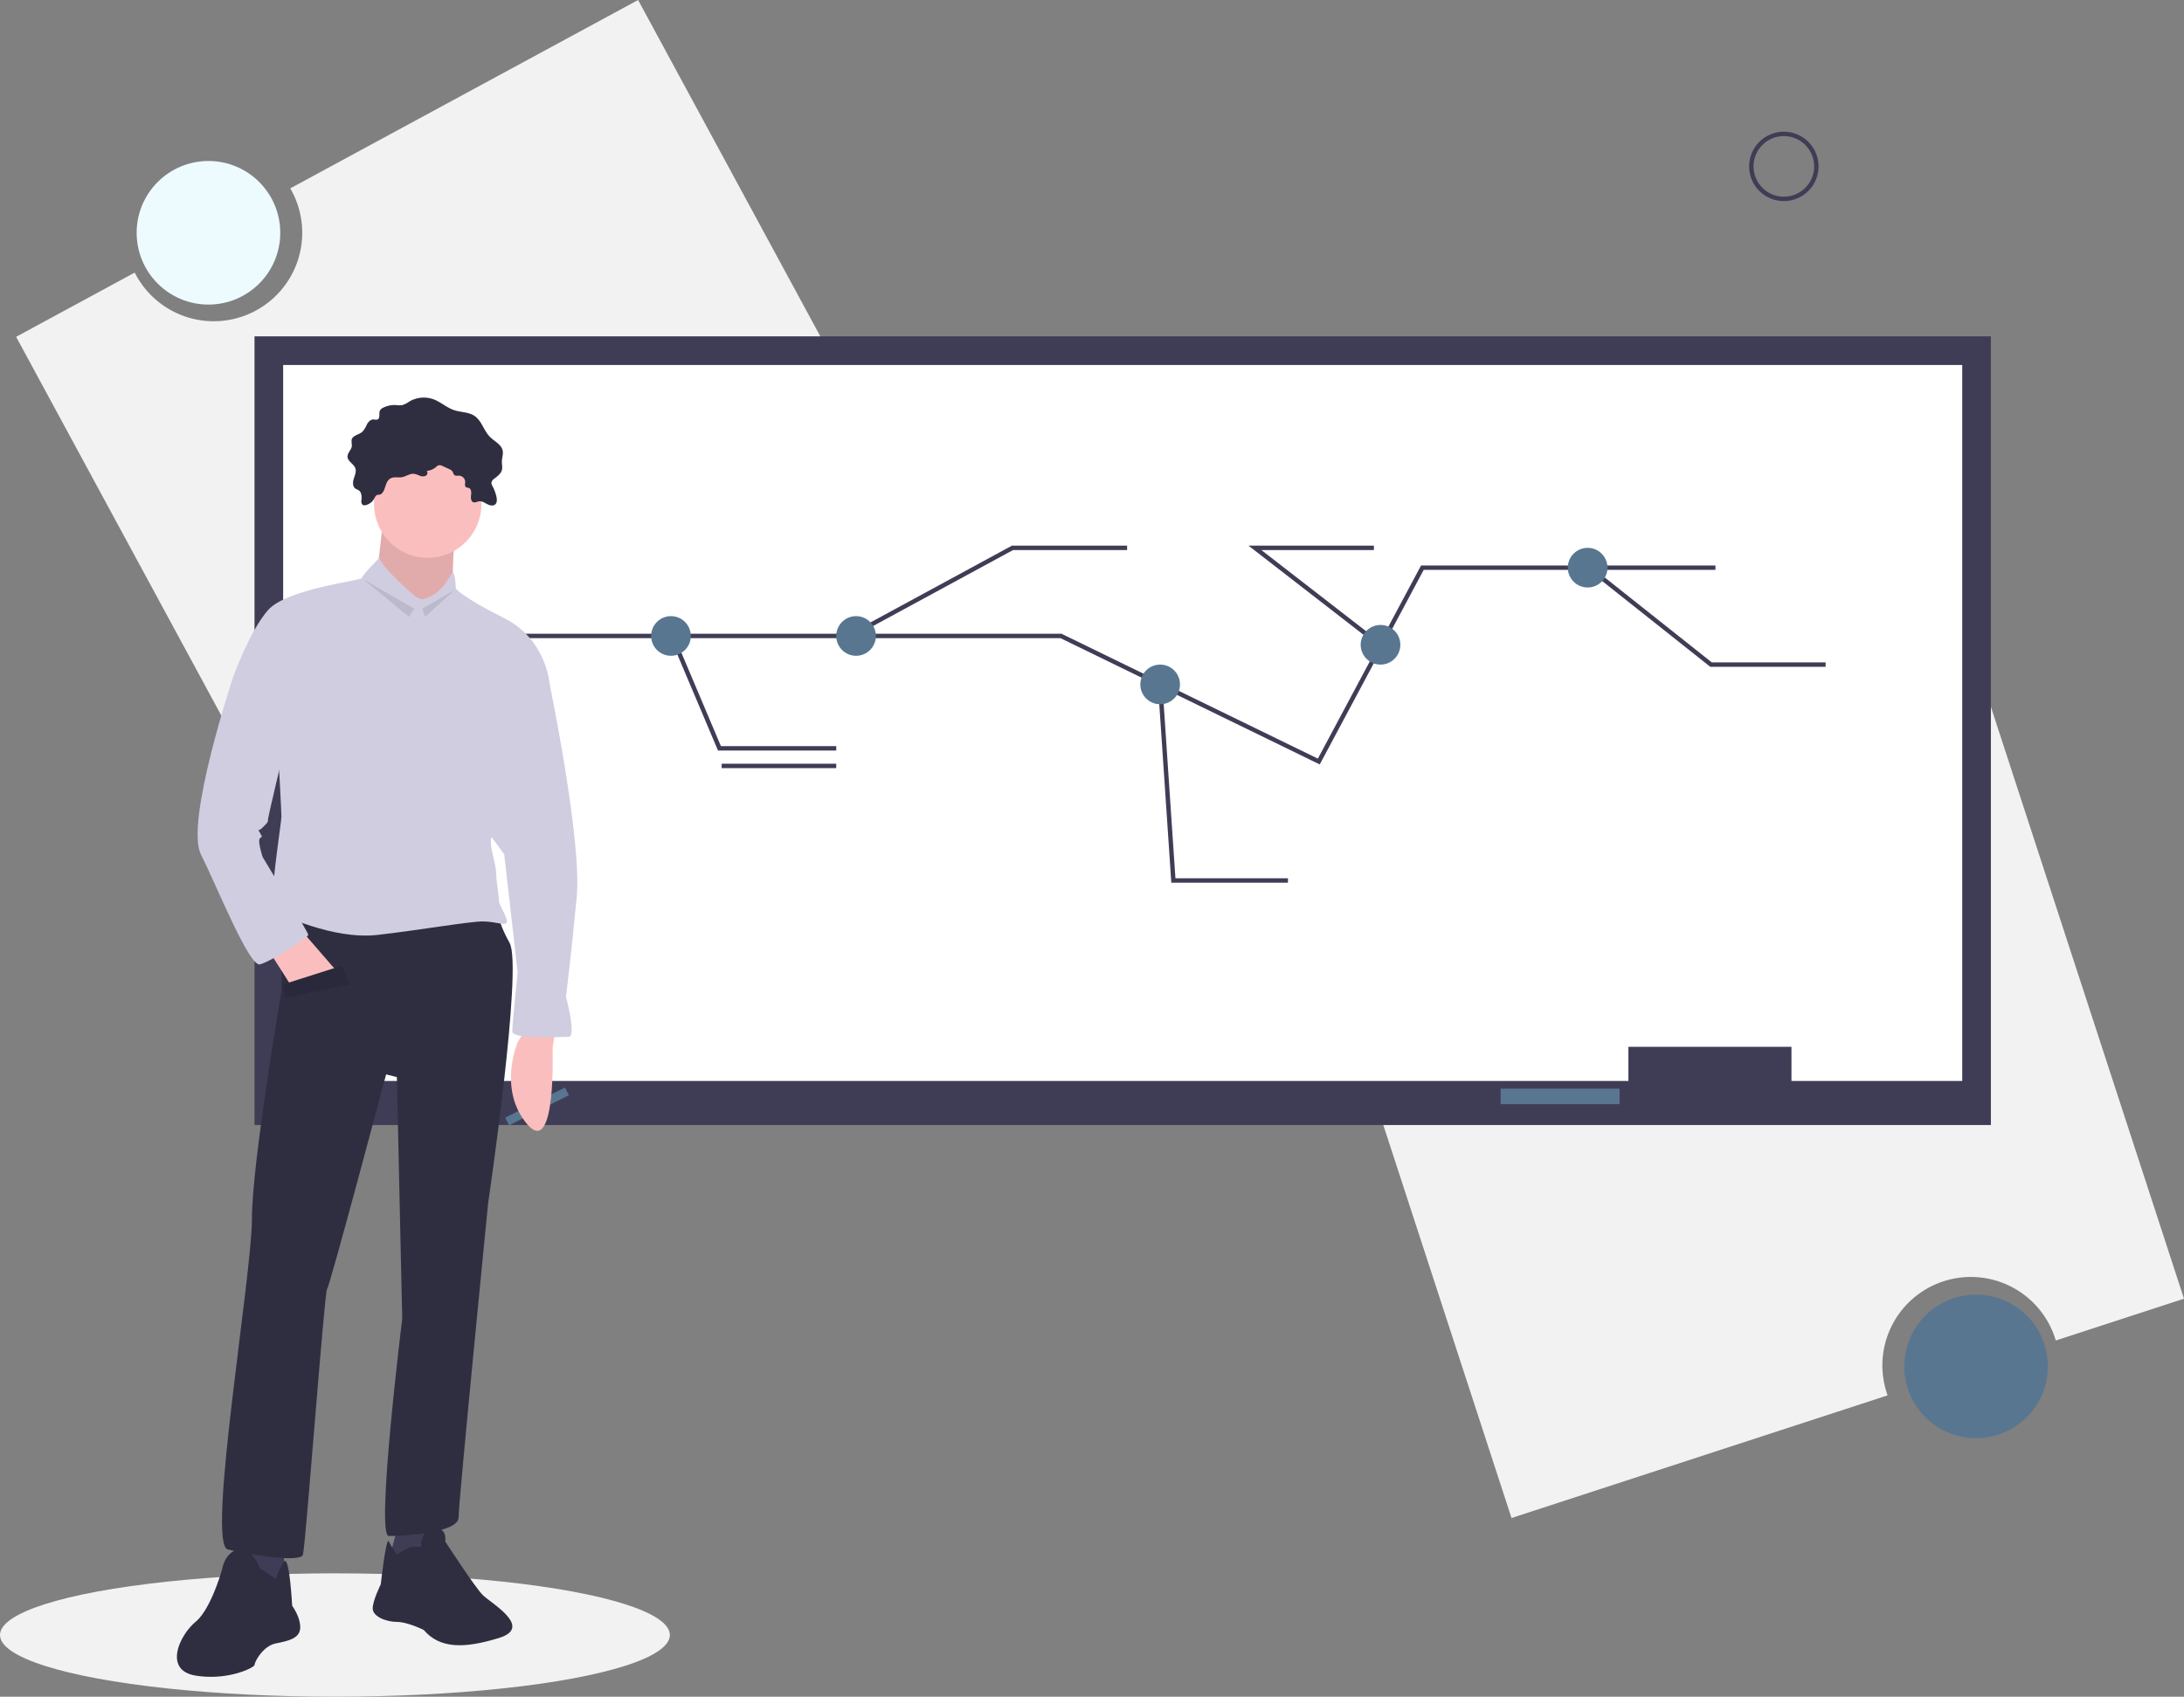 <svg id="consulting-color" xmlns="http://www.w3.org/2000/svg" width="991.14" height="770.178" viewBox="0 0 991.14 770.178">
  <rect x="0" y="0" width="991.14" height="770.178" fill="#808080" stroke="none"/>
  <path id="Path_962" data-name="Path 962" d="M394.011,64.911l-157.853,85.5a40.156,40.156,0,1,1-70.587,38.234L111.748,217.8,251.167,475.2,533.43,322.305Z" transform="translate(-104.43 -64.911)" fill="#f2f2f2"/>
  <circle id="Ellipse_64" data-name="Ellipse 64" cx="32.587" cy="32.587" r="32.587" transform="translate(62.016 73.081)" fill="#edfbff"/>
  <path id="Path_963" data-name="Path 963" d="M790.385,753.975,961.057,698.3a40.156,40.156,0,1,1,76.319-24.894l58.194-18.982-90.777-278.3L699.608,475.679Z" transform="translate(-104.43 -64.911)" fill="#f2f2f2"/>
  <circle id="Ellipse_65" data-name="Ellipse 65" cx="32.587" cy="32.587" r="32.587" transform="translate(864.188 587.657)" fill="#597690"/>
  <rect id="Rectangle_829" data-name="Rectangle 829" width="788" height="358" transform="translate(115.5 152.678)" fill="#3f3d56"/>
  <rect id="Rectangle_830" data-name="Rectangle 830" width="762" height="325" transform="translate(128.5 165.678)" fill="#fff"/>
  <rect id="Rectangle_831" data-name="Rectangle 831" width="74" height="25" transform="translate(739 475.178)" fill="#3f3d56"/>
  <rect id="Rectangle_832" data-name="Rectangle 832" width="54" height="7" transform="translate(681 494.178)" fill="#597690"/>
  <path id="Path_964" data-name="Path 964" d="M190.5,288.678h291l45.116,21.979L598.5,345.678l47-88h133" fill="none" stroke="#3f3d56" stroke-miterlimit="10" stroke-width="2"/>
  <path id="Path_965" data-name="Path 965" d="M304.925,288.678l21.575,51h53" fill="none" stroke="#3f3d56" stroke-miterlimit="10" stroke-width="2"/>
  <path id="Path_966" data-name="Path 966" d="M385.807,288.678l73.693-40h52" fill="none" stroke="#3f3d56" stroke-miterlimit="10" stroke-width="2"/>
  <circle id="Ellipse_66" data-name="Ellipse 66" cx="9" cy="9" r="9" transform="translate(295.5 279.678)" fill="#597690"/>
  <circle id="Ellipse_67" data-name="Ellipse 67" cx="9" cy="9" r="9" transform="translate(379.5 279.678)" fill="#597690"/>
  <path id="Path_967" data-name="Path 967" d="M526.5,310.678l6,89h52" fill="none" stroke="#3f3d56" stroke-miterlimit="10" stroke-width="2"/>
  <path id="Path_968" data-name="Path 968" d="M626.65,292.971,569.5,248.678h54" fill="none" stroke="#3f3d56" stroke-miterlimit="10" stroke-width="2"/>
  <path id="Path_969" data-name="Path 969" d="M721.051,257.678l55.449,44h52" fill="none" stroke="#3f3d56" stroke-miterlimit="10" stroke-width="2"/>
  <circle id="Ellipse_68" data-name="Ellipse 68" cx="9" cy="9" r="9" transform="translate(517.5 301.678)" fill="#597690"/>
  <circle id="Ellipse_69" data-name="Ellipse 69" cx="9" cy="9" r="9" transform="translate(711.5 248.678)" fill="#597690"/>
  <circle id="Ellipse_70" data-name="Ellipse 70" cx="9" cy="9" r="9" transform="translate(617.5 283.678)" fill="#597690"/>
  <line id="Line_21" data-name="Line 21" x2="52" transform="translate(327.5 347.678)" fill="none" stroke="#3f3d56" stroke-miterlimit="10" stroke-width="2"/>
  <path id="Path_970" data-name="Path 970" d="M615.93,322.589Z" transform="translate(-104.43 -64.911)" fill="none" stroke="#3f3d56" stroke-miterlimit="10" stroke-width="2"/>
  <path id="Path_971" data-name="Path 971" d="M727.93,321.589Z" transform="translate(-104.43 -64.911)" fill="none" stroke="#3f3d56" stroke-miterlimit="10" stroke-width="2"/>
  <path id="Path_972" data-name="Path 972" d="M727.93,329.589Z" transform="translate(-104.43 -64.911)" fill="none" stroke="#3f3d56" stroke-miterlimit="10" stroke-width="2"/>
  <path id="Path_973" data-name="Path 973" d="M932.93,374.589Z" transform="translate(-104.43 -64.911)" fill="none" stroke="#3f3d56" stroke-miterlimit="10" stroke-width="2"/>
  <path id="Path_974" data-name="Path 974" d="M913.93,382.589Z" transform="translate(-104.43 -64.911)" fill="none" stroke="#3f3d56" stroke-miterlimit="10" stroke-width="2"/>
  <path id="Path_975" data-name="Path 975" d="M688.93,472.589Z" transform="translate(-104.43 -64.911)" fill="none" stroke="#3f3d56" stroke-miterlimit="10" stroke-width="2"/>
  <circle id="Ellipse_71" data-name="Ellipse 71" cx="14.756" cy="14.756" r="14.756" transform="translate(794.786 60.774)" fill="none" stroke="#3f3d56" stroke-miterlimit="10" stroke-width="2"/>
  <ellipse id="Ellipse_72" data-name="Ellipse 72" cx="152" cy="28" rx="152" ry="28" transform="translate(0 714.178)" fill="#f2f2f2"/>
  <path id="Path_976" data-name="Path 976" d="M256.389,493.658l-27.117,13.681,1.755,3.5,27.116-13.681Z" fill="#597690"/>
  <path id="Path_977" data-name="Path 977" d="M356.41,533.122l-1.218,7.309s1.827,50.557-11.573,34.72S339.355,538,339.355,538l3.655-6.091Z" transform="translate(-104.43 -64.911)" fill="#fbbebe"/>
  <path id="Path_978" data-name="Path 978" d="M278.443,299.221s-2.436,25.583-3.655,26.8,18.274,24.365,18.274,24.365l17.055-15.837s-1.218-23.146,2.436-28.019S278.443,299.221,278.443,299.221Z" transform="translate(-104.43 -64.911)" fill="#fbbebe"/>
  <path id="Path_979" data-name="Path 979" d="M278.443,299.221s-2.436,25.583-3.655,26.8,18.274,24.365,18.274,24.365l17.055-15.837s-1.218-23.146,2.436-28.019S278.443,299.221,278.443,299.221Z" transform="translate(-104.43 -64.911)" opacity="0.1"/>
  <path id="Path_980" data-name="Path 980" d="M128.939,700.894v21.928l-8.528,1.219-12.182-3.655,3.654-23.147Z" fill="#3f3d56"/>
  <path id="Path_981" data-name="Path 981" d="M222.4,776.769s-3.655-9.746-9.746-8.528-7.309,8.528-7.309,8.528-4.873,18.273-12.182,24.365-14.619,21.928,0,24.365,26.8-3.655,26.8-4.873,3.655-8.528,9.746-9.746,10.964-2.436,10.964-7.309-3.655-9.746-3.655-9.746-1.218-23.108-3.655-20.082a24.234,24.234,0,0,0-3.655,7.9Z" transform="translate(-104.43 -64.911)" fill="#2f2e41"/>
  <path id="Path_982" data-name="Path 982" d="M181.323,689.93,176.45,708.2l12.182,2.437,6.091-6.091,1.218-15.837Z" fill="#3f3d56"/>
  <path id="Path_983" data-name="Path 983" d="M284.534,770.678s4.873-3.655,7.309-3.655H295.5s0-8.528,6.091-8.528,4.873,6.091,4.873,6.091,13.4,20.71,17.055,24.365,23.146,14.619,7.309,19.492-26.8,4.873-34.111-3.655c0,0-7.309-3.655-12.182-3.655s-10.964-2.436-10.964-6.091,3.655-10.964,3.655-10.964,2.436-21.928,3.655-19.492S284.534,770.678,284.534,770.678Z" transform="translate(-104.43 -64.911)" fill="#2f2e41"/>
  <path id="Path_984" data-name="Path 984" d="M232.15,474.647v40.2s-13.4,77.967-13.4,103.55-20.71,147.406-10.964,149.843,32.892,6.091,34.111,2.436,9.746-119.387,10.964-120.605,26.8-97.459,26.8-97.459l4.873,1.218,2.436,109.641s-12.182,98.677-6.091,98.677,31.674-1.218,31.674-8.528,13.4-142.533,13.4-142.533,15.837-107.2,9.746-118.169-6.091-17.055-6.091-17.055Z" transform="translate(-104.43 -64.911)" fill="#2f2e41"/>
  <circle id="Ellipse_73" data-name="Ellipse 73" cx="24.365" cy="24.365" r="24.365" transform="translate(169.749 204.464)" fill="#fbbebe"/>
  <path id="Path_985" data-name="Path 985" d="M293.062,335.769s-15.228-12.791-16.446-17.664c0,0-7.919,7.919-7.919,9.137s-34.111,4.873-42.638,14.619-15.837,30.456-15.837,30.456l20.71,38.983s1.218,21.928,1.218,24.365-6.091,41.42-3.655,42.638,26.8,13.4,47.511,10.964,41.42-6.091,47.511-6.091,10.964,2.436,10.964,0-3.655-7.309-3.655-9.746-1.218-8.528-1.218-12.182-2.436-9.746-2.436-14.619,26.8-70.658,26.8-70.658-1.218-20.71-20.71-30.456-21.928-13.4-21.928-13.4-.38-7.309-1.408-7.309-4.683,10.964-14.429,12.182Z" transform="translate(-104.43 -64.911)" fill="#d0cde1"/>
  <path id="Path_986" data-name="Path 986" d="M122.847,432.883l8.528,13.4L153.3,441.41l-15.837-18.273Z" fill="#fbbebe"/>
  <path id="Path_987" data-name="Path 987" d="M346.664,366.224l7.309,9.746s14.619,70.658,12.182,96.241-4.873,45.075-4.873,45.075,4.873,18.273,1.218,18.273-25.583,1.218-25.583-2.436,2.436-26.8,2.436-26.8l-6.091-53.6-13.4-18.273Z" transform="translate(-104.43 -64.911)" fill="#d0cde1"/>
  <path id="Path_988" data-name="Path 988" d="M282,281.911c1.493-.633,3.22-.12,4.82-.39,1.878-.317,3.559-1.709,5.455-1.533a10.485,10.485,0,0,1,2.6.843,3.391,3.391,0,0,0,2.661.1,1.512,1.512,0,0,0,.579-2.271,7.52,7.52,0,0,0,4.327-1.863,3.23,3.23,0,0,1,.826-.62,2.7,2.7,0,0,1,2.122.331l2.788,1.285a3.525,3.525,0,0,1,1.593,1.139c.332.517.4,1.212.866,1.608.6.505,1.495.258,2.277.307a2.912,2.912,0,0,1,2.63,2.84c-.011.818-.309,1.822.338,2.322.375.29.908.244,1.348.422,1.139.463,1.144,2.049.976,3.267s-.085,2.825,1.086,3.2c.825.264,1.667-.3,2.524-.424,1.293-.189,2.488.619,3.639,1.238s2.679,1.036,3.676.192c.928-.785.868-2.221.613-3.41a18.789,18.789,0,0,0-1.787-4.887,3.1,3.1,0,0,1-.518-1.521,2.754,2.754,0,0,1,1.278-1.86c1.41-1.115,3.032-2.237,3.488-3.975.335-1.276-.042-2.621-.013-3.94.035-1.6.673-3.2.374-4.779-.542-2.858-3.723-4.234-5.777-6.294-2.822-2.832-3.738-7.361-7.068-9.573-2.664-1.769-6.148-1.558-9.182-2.571-3.332-1.112-6.015-3.667-9.3-4.907a12.963,12.963,0,0,0-11.019.966,11.029,11.029,0,0,1-3.24,1.655,11.648,11.648,0,0,1-2.949-.034,11.382,11.382,0,0,0-5.623,1.16,3.144,3.144,0,0,0-1.575,1.382c-.589,1.307.266,3.35-1.024,3.975-.6.291-1.312.012-1.98.027-1.3.029-2.3,1.159-2.917,2.3a11.033,11.033,0,0,1-2.044,3.29c-1.588,1.391-4.474,1.621-4.889,3.691a20.121,20.121,0,0,0,.149,2.622c-.12,1.835-2.083,3.229-1.981,5.064.118,2.117,2.808,3.152,3.527,5.147.548,1.519-.173,3.161-.669,4.7s-.645,3.506.635,4.49c.5.386,1.148.544,1.66.916,1.325.964,1.308,2.908,1.161,4.54a2.135,2.135,0,0,0,.481,1.944,1.8,1.8,0,0,0,1.472.177,6.01,6.01,0,0,0,3.8-2.862c.427-.705.512-1.327,1.288-1.7.526-.254,1.165-.027,1.7-.357C279.746,287.709,278.869,283.236,282,281.911Z" transform="translate(-104.43 -64.911)" fill="#2f2e41"/>
  <path id="Path_989" data-name="Path 989" d="M213.877,368.661l-3.655,3.655s-21.928,65.785-14.619,80.4,21.928,51.166,26.8,49.948,21.928-12.182,21.928-13.4-20.71-35.329-20.71-35.329-2.436-7.309-1.218-8.528,1.218,0,0-2.436-1.218,0,1.218-2.436,2.436-2.436,2.436-3.655,7.309-31.674,7.309-31.674Z" transform="translate(-104.43 -64.911)" fill="#d0cde1"/>
  <path id="Path_990" data-name="Path 990" d="M128.329,446.892l26.8-8.527,3.654,8.527-29.237,6.091Z" fill="#2f2e41"/>
  <path id="Path_991" data-name="Path 991" d="M128.329,446.892l26.8-8.527,3.654,8.527-29.237,6.091Z" opacity="0.1"/>
  <path id="Path_992" data-name="Path 992" d="M164.876,262.939l20.71,17.055,2.437-3.655Z" opacity="0.1"/>
  <path id="Path_993" data-name="Path 993" d="M206.3,267.812l-14.618,8.527,1.218,3.655Z" opacity="0.1"/>
</svg>
